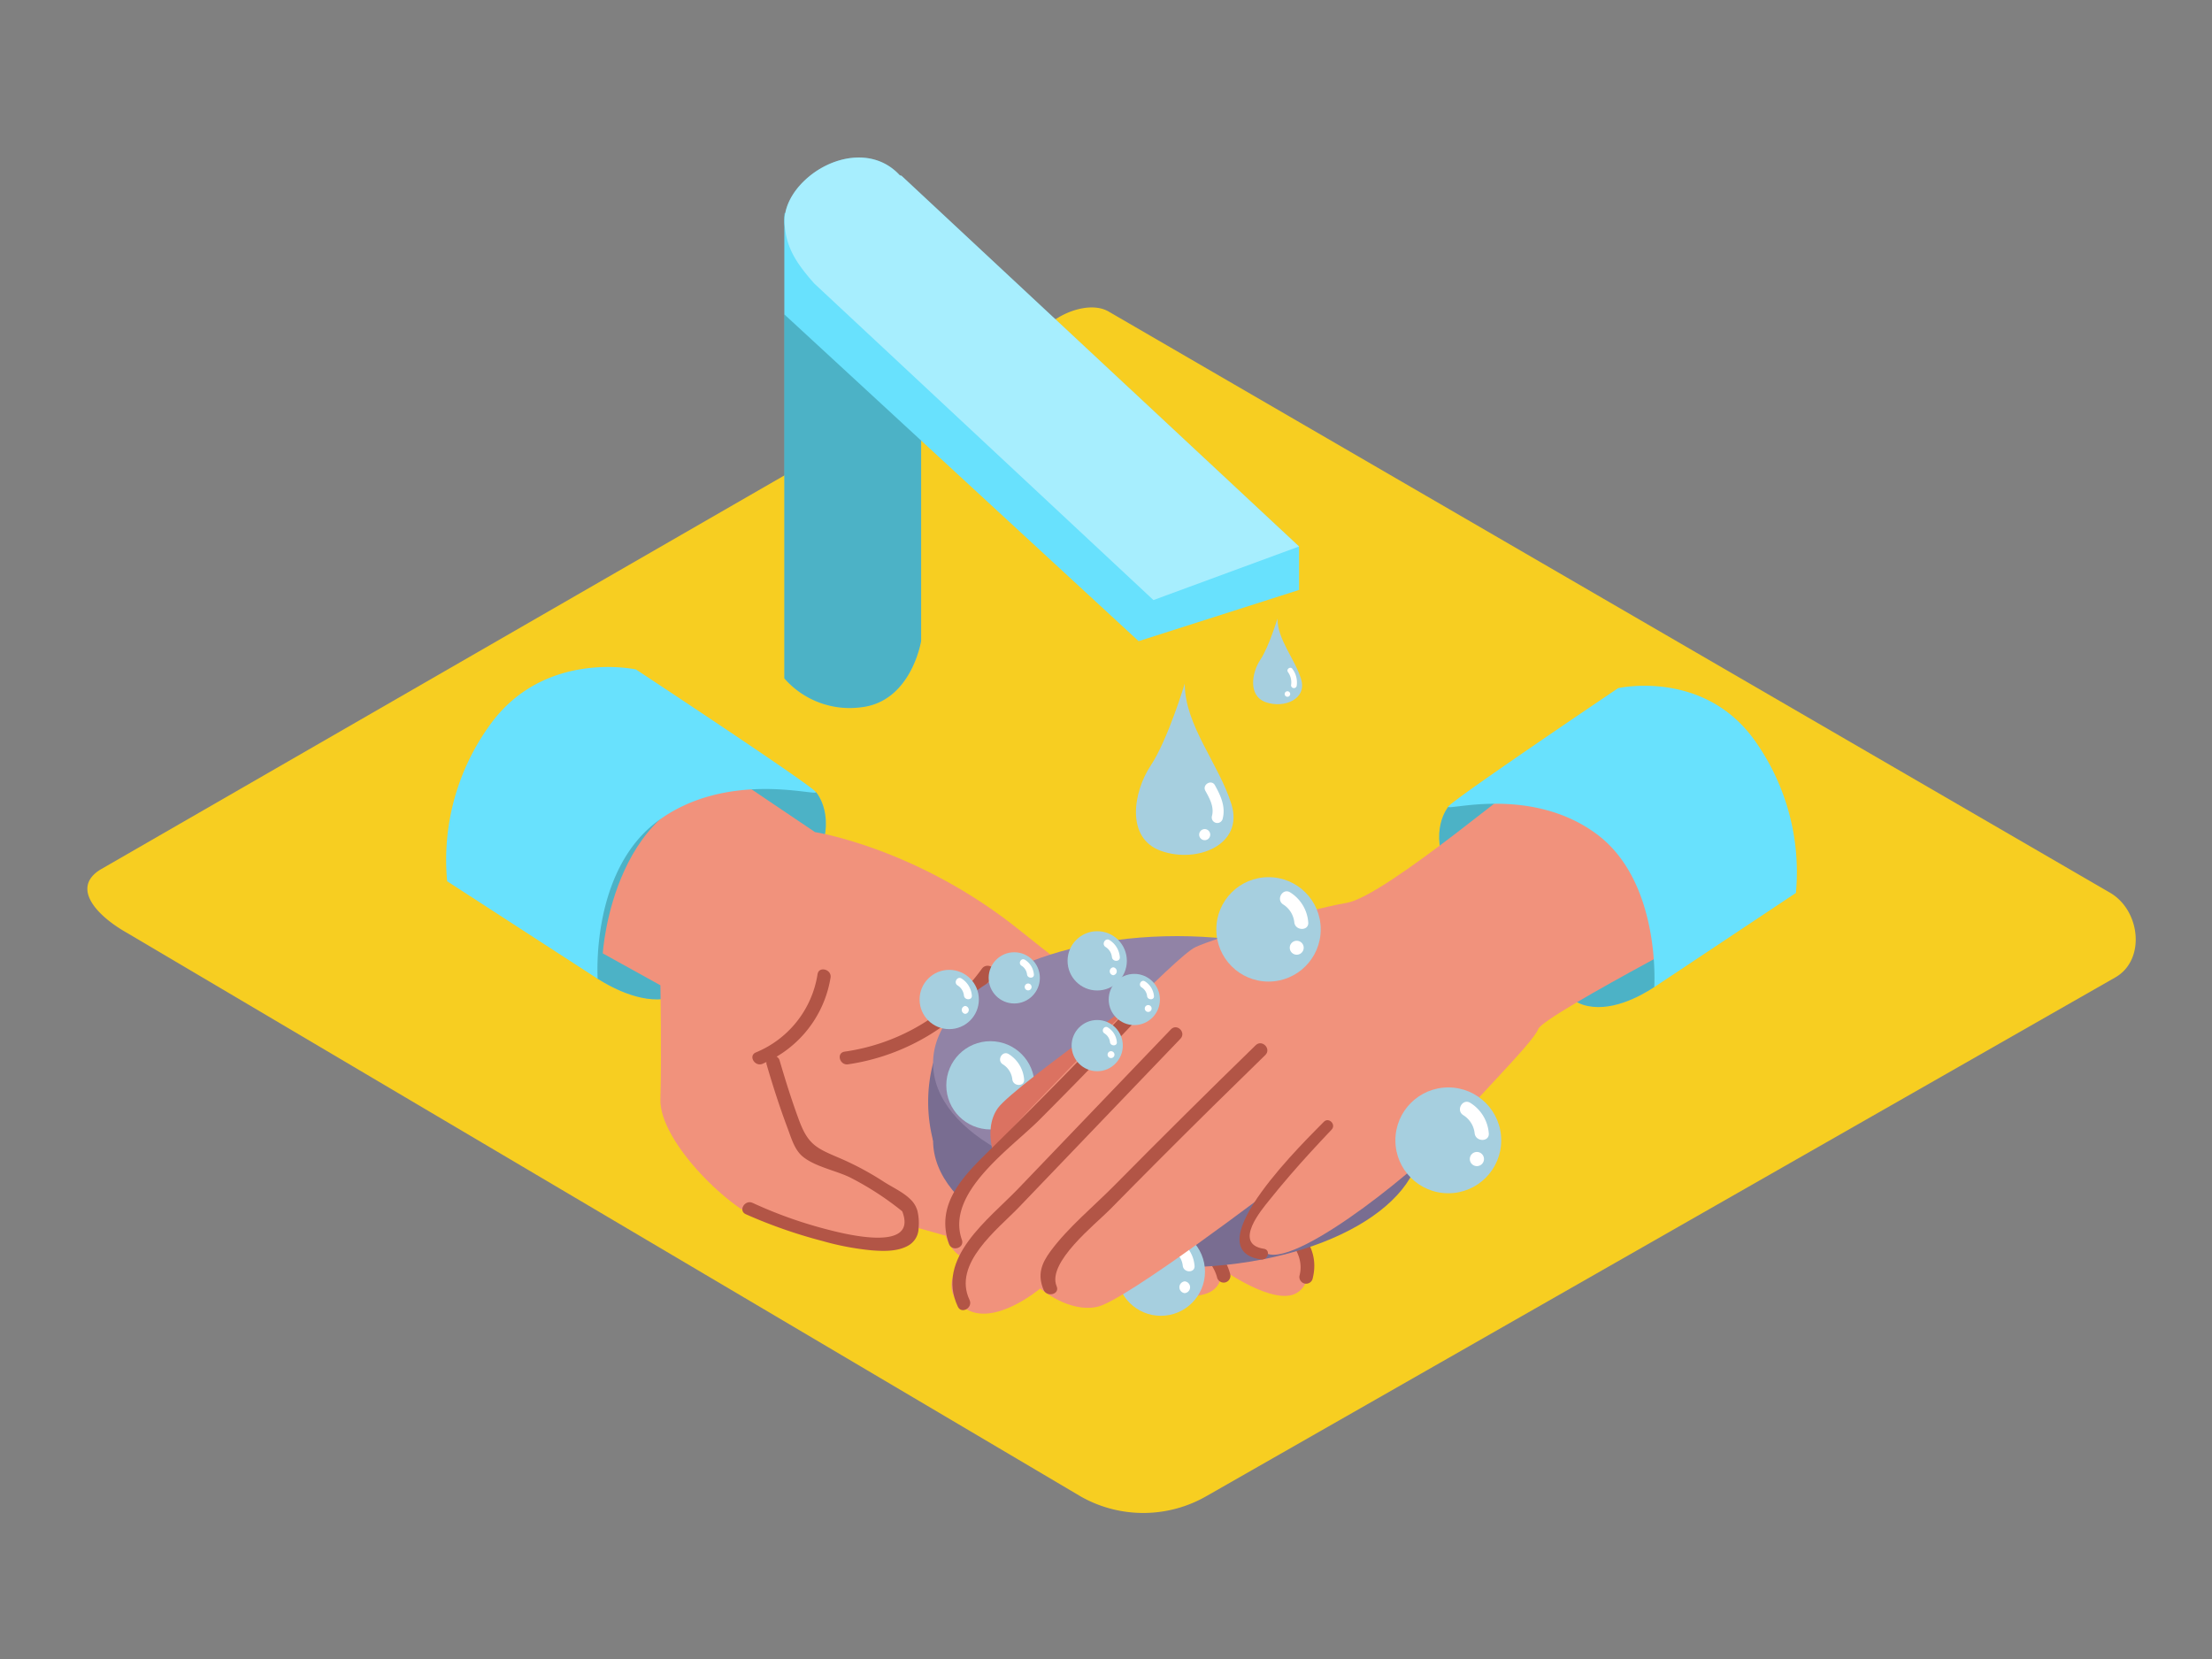 <svg id="Layer_2" data-name="Layer 2" xmlns="http://www.w3.org/2000/svg" viewBox="0 0 400 300"><rect x="0" y="0" width="400" height="300" fill="#808080" stroke="none"/><title>431-440</title><path d="M195.52,270.66,23,168.71c-5.49-3.08-10.2-8.15-4.85-11.46L191.3,57.47c2.6-1.61,6.54-2.66,9.18-1.13L381.56,161.43c5.49,3.19,6.48,12.1,1,15.29L218.26,270.49A22.94,22.94,0,0,1,195.52,270.66Z" fill="#f7ce21"/><path d="M147.57,143.25s4,4.45,0,12.42-20.84,23.06-25.81,24.62S111,178.84,108.08,177s.17-28.47,11-33.73S147.57,143.25,147.57,143.25Z" fill="#68e1fd"/><path d="M147.57,143.25s4,4.45,0,12.42-20.84,23.06-25.81,24.62S111,178.84,108.08,177s.17-28.47,11-33.73S147.57,143.25,147.57,143.25Z" fill="#093e3e" opacity="0.29"/><path d="M166.12,222.08c-1.82,0-4.91,5-27.62-1.16-6.07-1.64-19.31-14.4-19.08-22.15s0-20.6,0-20.6L109,172.4s1.82-29.91,25.89-30.35l12.49,8.42s18.62,2.88,37.25,17.94,43.15,30.79,43.15,35.67-1.59,4.87-1.59,4.87,12.95,5.76,11.36,10.63-2.73,4.87-2.73,4.87,3.86,6.65-.23,9.3-13.85-4.43-13.85-4.43,1.14,4.52-4.54,5S166.12,222.08,166.12,222.08Z" fill="#f1927c"/><path d="M165.91,219a4.55,4.55,0,0,0-1.15-2c-1.41-1.44-3.32-2.25-5-3.34a53.49,53.49,0,0,0-8-4.27c-4.13-1.76-5.64-2.41-7.28-6.85-1.31-3.54-2.44-7.15-3.5-10.77a1.1,1.1,0,0,0-.55-.69,20.39,20.39,0,0,0,9.76-14.29c.24-1.5-2.11-2.14-2.35-.63a18.36,18.36,0,0,1-11.15,14.15c-1.43.61-.19,2.67,1.23,2.05l.68-.32a1.13,1.13,0,0,0,0,.35c1.16,4,2.41,7.87,3.86,11.73.64,1.71,1.21,3.77,2.67,5,2.26,1.88,6.12,2.56,8.69,3.85a54.3,54.3,0,0,1,9.33,6.07c3.07,7.87-11.65,3.78-14.15,3.13a79,79,0,0,1-12.9-4.65c-1.41-.64-2.65,1.41-1.23,2.05a89.78,89.78,0,0,0,13.88,4.85,49.7,49.7,0,0,0,8.87,1.68c2.15.17,4.71.24,6.64-.87a3.68,3.68,0,0,0,1.85-3.16A9.62,9.62,0,0,0,165.91,219Z" fill="#b25546"/><path d="M222.46,230.4c-1.72-6.69-10.48-10-16-13.11A249.56,249.56,0,0,0,180,204.69c-1.45-.59-2.08,1.71-.65,2.29,7.47,3.07,14.79,6.45,21.91,10.23,5.49,2.92,17.17,7.37,18.83,13.81A1.22,1.22,0,0,0,222.46,230.4Z" fill="#b25546"/><path d="M223.36,214.86c-11-6-22.39-11.48-33.59-17.18-1.39-.71-2.63,1.35-1.23,2.05L212.66,212c6,3.06,24.65,9.88,22.33,18.69a1.22,1.22,0,0,0,2.35.63C239.6,222.76,229.67,218.29,223.36,214.86Z" fill="#b25546"/><path d="M224.14,204.85c-9.12-5.23-18.41-10.2-27.61-15.29-1.37-.76-2.6,1.3-1.23,2.05l22,12.18c7.32,4.05,16.07,7.88,17.87,16.76.3,1.5,2.66.87,2.35-.63C236,212.62,230.4,208.44,224.14,204.85Z" fill="#b25546"/><path d="M177.56,175.17a37,37,0,0,1-24.83,15c-1.55.24-.89,2.53.65,2.29a39.31,39.31,0,0,0,26.29-16.12C180.57,175.11,178.46,173.92,177.56,175.17Z" fill="#b25546"/><path d="M108.08,177s-1.36-19.61,11-28.63,28.23-4.45,28.45-5.1S115,121.06,115,121.06s-16.73-3.7-26.55,10.23a41.54,41.54,0,0,0-7.59,28.07Z" fill="#68e1fd"/><path d="M256.95,192.26a50.14,50.14,0,0,1,0,14L216.81,221l-14.54-.75-33.54-14a28,28,0,0,1,0-14" fill="#796d91"/><ellipse cx="212.84" cy="206.21" rx="44.11" ry="22.98" fill="#796d91"/><ellipse cx="212.84" cy="192.26" rx="44.11" ry="22.98" fill="#9183a6"/><circle cx="198.41" cy="173.75" r="5.36" fill="#a6cfdf"/><path d="M200.64,170c-.78-.49-1.5.75-.72,1.24a2.47,2.47,0,0,1,1.15,1.82c.09.91,1.52.92,1.43,0A4,4,0,0,0,200.64,170Z" fill="#fff"/><path d="M201.31,174.92a.72.72,0,0,0,0,1.43A.72.72,0,0,0,201.31,174.92Z" fill="#fff"/><circle cx="218.58" cy="215.24" r="5.36" fill="#a6cfdf"/><path d="M220.81,211.45c-.78-.49-1.5.75-.72,1.24a2.47,2.47,0,0,1,1.15,1.82c.09.91,1.52.92,1.43,0A4,4,0,0,0,220.81,211.45Z" fill="#fff"/><path d="M221.48,216.41a.72.72,0,0,0,0,1.43A.72.72,0,0,0,221.48,216.41Z" fill="#fff"/><circle cx="171.65" cy="180.74" r="5.36" fill="#a6cfdf"/><path d="M173.88,176.95c-.78-.49-1.5.75-.72,1.24a2.47,2.47,0,0,1,1.15,1.82c.09.91,1.52.92,1.43,0A4,4,0,0,0,173.88,176.95Z" fill="#fff"/><path d="M174.55,181.91a.72.72,0,0,0,0,1.43A.72.72,0,0,0,174.55,181.91Z" fill="#fff"/><circle cx="179.1" cy="196.26" r="7.98" fill="#a6cfdf"/><path d="M182.42,190.62c-1.16-.73-2.24,1.11-1.08,1.84a3.67,3.67,0,0,1,1.72,2.71c.13,1.35,2.27,1.37,2.13,0A5.94,5.94,0,0,0,182.42,190.62Z" fill="#fff"/><path d="M183.41,198a1.07,1.07,0,0,0,0,2.13A1.07,1.07,0,0,0,183.41,198Z" fill="#fff"/><circle cx="209.92" cy="229.96" r="7.98" fill="#a6cfdf"/><path d="M213.24,224.32c-1.16-.73-2.24,1.11-1.08,1.84a3.67,3.67,0,0,1,1.72,2.71c.13,1.35,2.27,1.37,2.13,0A5.94,5.94,0,0,0,213.24,224.32Z" fill="#fff"/><path d="M214.24,231.71a1.07,1.07,0,0,0,0,2.13A1.07,1.07,0,0,0,214.24,231.71Z" fill="#fff"/><path d="M261.9,145.89s-3.73,4.3,0,12,19.65,22.29,24.35,23.8,10.19-1.4,12.9-3.2S299,151,288.76,145.89,261.9,145.89,261.9,145.89Z" fill="#68e1fd"/><path d="M261.9,145.89s-3.73,4.3,0,12,19.65,22.29,24.35,23.8,10.19-1.4,12.9-3.2S299,151,288.76,145.89,261.9,145.89,261.9,145.89Z" fill="#093e3e" opacity="0.29"/><path d="M216.17,173.35s-32.63,22.79-35.7,27,0,10.6,0,10.6Z" fill="#db7261"/><path d="M278.39,139.18c-1.18,0-27.81,22.91-34.88,24.09s-23.81,6.36-27.34,8-24.75,24-27.81,27.11-18.62,19.33-17.68,23.81,3.54,5.19,3.54,5.19-5,5.66.24,9.19S188.11,233,188.11,233s5.19,4.48,10.37,3.3,32.06-21.69,32.06-21.69-10.74,8-1.48,12.06c5.83,2.56,30-17.45,32.84-21.69s15.32-16.3,16.26-18.89,40.28-22.88,40.28-22.88Z" fill="#f1927c"/><path d="M227.08,189q-12.92,12.57-25.59,25.39c-3.75,3.79-8.33,7.55-11.51,11.85-1.69,2.28-2.4,4.28-1.27,7,.6,1.43,3,.8,2.36-.65-1.8-4.29,7.08-11.26,9.63-13.86q4.63-4.71,9.3-9.39,9.34-9.35,18.82-18.57C229.94,189.64,228.21,187.91,227.08,189Z" fill="#b25546"/><path d="M211.75,186.13l-27.54,28.73c-5.39,5.63-15.12,12.63-11,21.43.67,1.42,2.78.18,2.11-1.23-3.11-6.56,5.09-12.75,8.95-16.77L194,208.14l19.44-20.28C214.57,186.72,212.85,185,211.75,186.13Z" fill="#b25546"/><path d="M202.72,183.84q-11.42,12-23.21,23.61c-4.89,4.82-10.52,10-7.91,17.47.52,1.48,2.86.77,2.34-.72-3-8.49,8.79-16.46,14.06-21.74q8.35-8.37,16.5-16.94A1.22,1.22,0,0,0,202.72,183.84Z" fill="#b25546"/><path d="M239.38,202.87c-2.46,2.56-23.83,23-11.35,24.88,1.26.19,1.8-1.74.53-1.93-5.77-.86-.2-7.31.81-8.59,1.25-1.58,2.55-3.12,3.86-4.65,2.44-2.84,5-5.6,7.56-8.3C241.68,203.35,240.27,201.93,239.38,202.87Z" fill="#b25546"/><path d="M299.14,178.51s1.28-19-10.41-27.68-26.63-4.3-26.84-4.93,30.72-21.46,30.72-21.46,15.78-3.58,25,9.89a41,41,0,0,1,7.15,27.14Z" fill="#68e1fd"/><circle cx="198.41" cy="189.08" r="4.63" fill="#a6cfdf"/><path d="M200.34,185.8c-.68-.43-1.3.64-.62,1.07a2.13,2.13,0,0,1,1,1.57c.08.78,1.32.79,1.24,0A3.45,3.45,0,0,0,200.34,185.8Z" fill="#fff"/><path d="M200.91,190.09a.62.62,0,0,0,0,1.24A.62.62,0,0,0,200.91,190.09Z" fill="#fff"/><circle cx="205.12" cy="180.74" r="4.63" fill="#a6cfdf"/><path d="M207.05,177.47c-.68-.43-1.3.64-.62,1.07a2.13,2.13,0,0,1,1,1.57c.08.78,1.32.79,1.24,0A3.45,3.45,0,0,0,207.05,177.47Z" fill="#fff"/><path d="M207.63,181.75a.62.62,0,0,0,0,1.24A.62.62,0,0,0,207.63,181.75Z" fill="#fff"/><circle cx="183.41" cy="176.83" r="4.63" fill="#a6cfdf"/><path d="M185.34,173.56c-.68-.43-1.3.64-.62,1.07a2.13,2.13,0,0,1,1,1.57c.08.78,1.32.79,1.24,0A3.45,3.45,0,0,0,185.34,173.56Z" fill="#fff"/><path d="M185.92,177.85a.62.62,0,0,0,0,1.24A.62.62,0,0,0,185.92,177.85Z" fill="#fff"/><circle cx="229.39" cy="168.06" r="9.44" fill="#a6cfdf"/><path d="M233.32,161.38c-1.38-.87-2.64,1.31-1.27,2.18a4.35,4.35,0,0,1,2,3.21c.16,1.6,2.68,1.62,2.52,0A7,7,0,0,0,233.32,161.38Z" fill="#fff"/><path d="M234.49,170.12a1.26,1.26,0,0,0,0,2.52A1.26,1.26,0,0,0,234.49,170.12Z" fill="#fff"/><path d="M214.24,123.62s-3.07,10.19-6.17,14.84-4.61,13.12,1.91,15.42,14.94-1.13,12.72-8.39S214.23,131.16,214.24,123.62Z" fill="#a6cfdf"/><path d="M219.7,142c-.62-1.13-2.35-.12-1.73,1,.78,1.41,1.62,2.91,1.19,4.56a1,1,0,0,0,1.93.53C221.67,145.88,220.75,143.9,219.7,142Z" fill="#fff"/><path d="M217.85,149.93a1,1,0,0,0,0,2A1,1,0,0,0,217.85,149.93Z" fill="#fff"/><path d="M231,111.86s-1.53,5.1-3.08,7.42-2.3,6.56,1,7.71,7.47-.57,6.36-4.19S231,115.63,231,111.86Z" fill="#a6cfdf"/><path d="M233.74,121c-.31-.56-1.18-.06-.86.5a3.13,3.13,0,0,1,.6,2.28.5.5,0,0,0,1,.27A4.1,4.1,0,0,0,233.74,121Z" fill="#fff"/><path d="M232.81,125a.5.5,0,0,0,0,1A.5.5,0,0,0,232.81,125Z" fill="#fff"/><circle cx="261.9" cy="206.21" r="9.57" fill="#a6cfdf"/><path d="M265.89,199.44c-1.4-.88-2.68,1.33-1.29,2.21a4.41,4.41,0,0,1,2.06,3.26c.16,1.62,2.72,1.64,2.56,0A7.13,7.13,0,0,0,265.89,199.44Z" fill="#fff"/><path d="M267.07,208.31a1.28,1.28,0,0,0,0,2.56A1.28,1.28,0,0,0,267.07,208.31Z" fill="#fff"/><path d="M141.83,56.85v65.82a15.68,15.68,0,0,0,13.86,5.23c9.13-1,10.88-12,10.88-12V56.85" fill="#68e1fd"/><path d="M208.58,108.51l26.33-9.69L163,31.76a.46.46,0,0,1-.38-.16c-4.8-5.11-12.6-3.36-17.21,1.12-2.09,2-3.76,4.83-3.53,7.83.3,4,1.79,6.68,5.34,10.69Z" fill="#68e1fd"/><path d="M141.83,56.85v65.82a15.68,15.68,0,0,0,13.86,5.23c9.13-1,10.88-12,10.88-12V56.85" fill="#093e3e" opacity="0.29"/><polygon points="141.9 38.51 141.83 39.18 141.83 56.85 205.9 115.94 234.91 106.68 234.91 98.82 141.9 38.51" fill="#68e1fd"/><path d="M208.58,108.51l26.33-9.69L163,31.76a.46.46,0,0,1-.38-.16c-4.8-5.11-12.6-3.36-17.21,1.12-2.09,2-3.76,4.83-3.53,7.83.3,4,1.79,6.68,5.34,10.69Z" fill="#fff" opacity="0.42"/></svg>